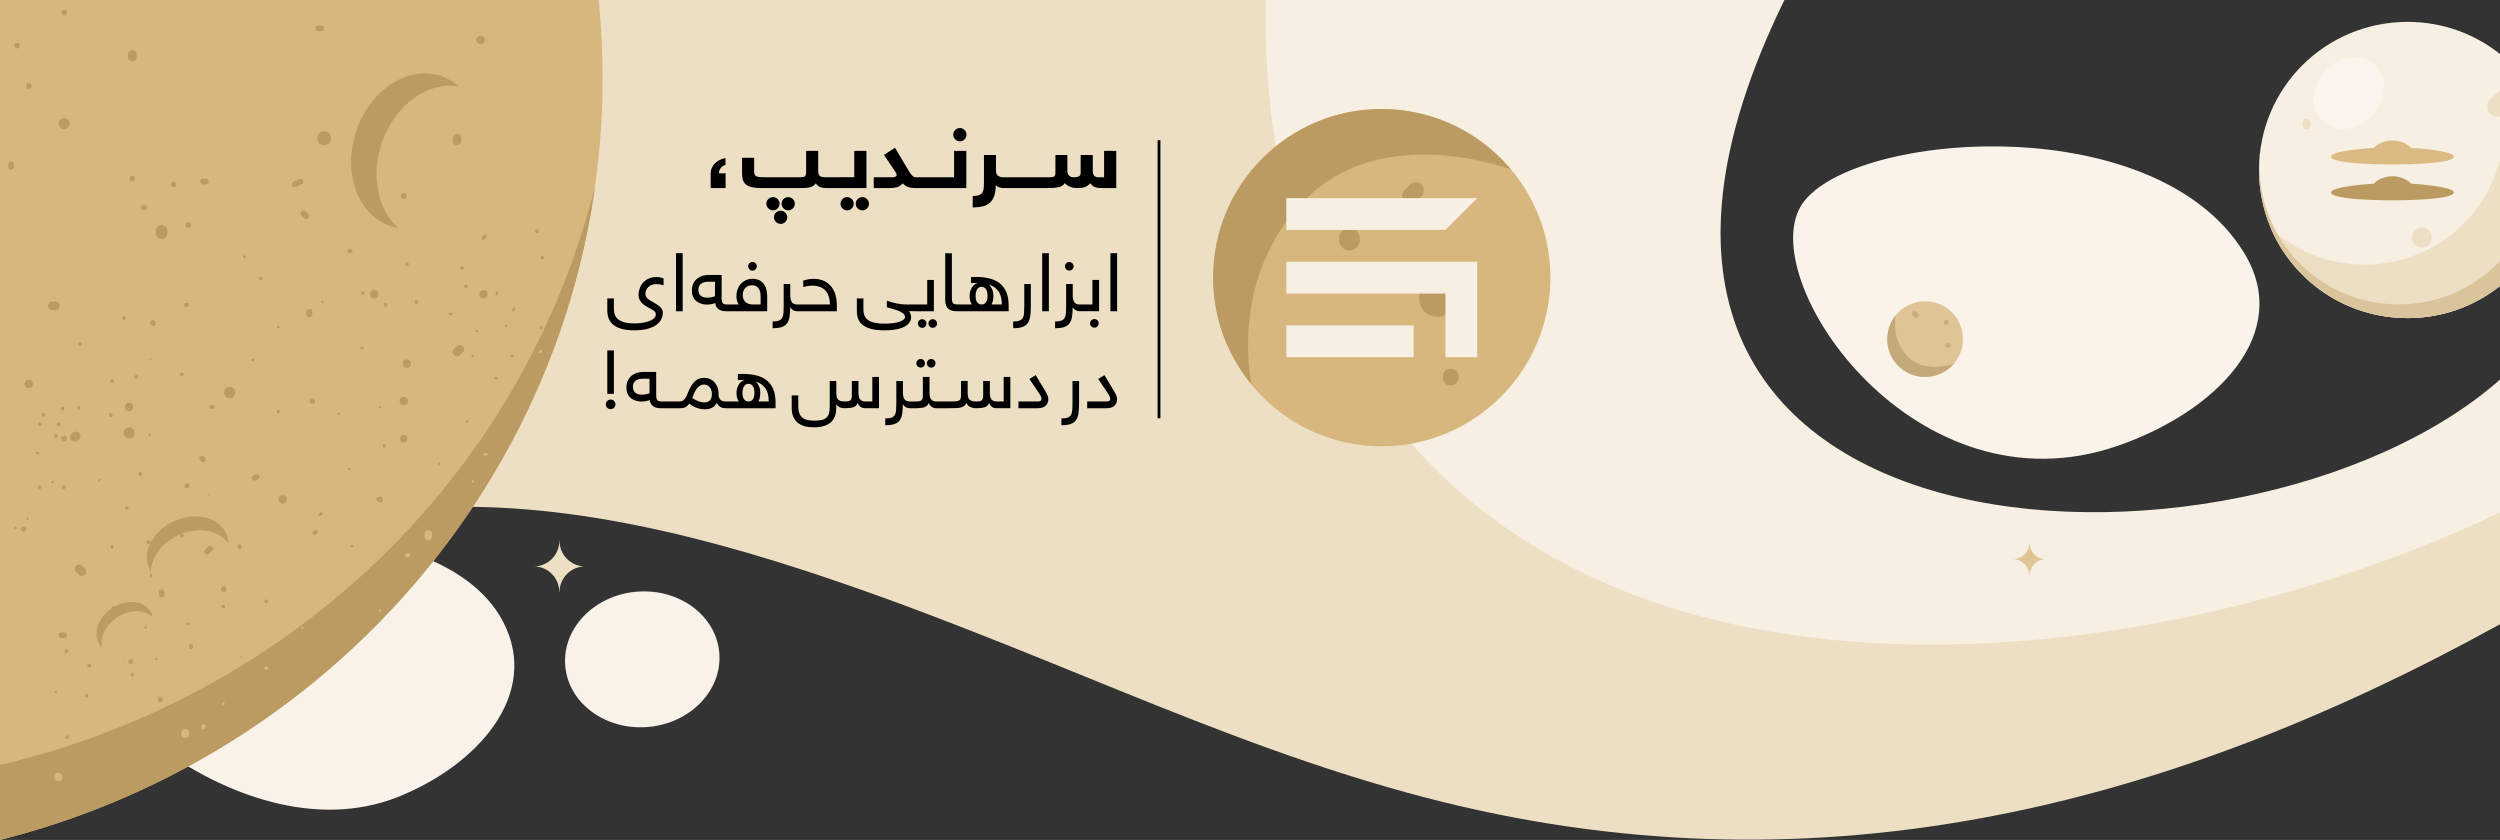 <?xml version="1.0" encoding="UTF-8"?>
<!DOCTYPE svg PUBLIC "-//W3C//DTD SVG 1.1//EN" "http://www.w3.org/Graphics/SVG/1.1/DTD/svg11.dtd">
<!-- Creator: CorelDRAW X7 -->
<svg xmlns="http://www.w3.org/2000/svg" xml:space="preserve" width="27.165in" height="9.127in" version="1.1" style="shape-rendering:geometricPrecision; text-rendering:geometricPrecision; image-rendering:optimizeQuality; fill-rule:evenodd; clip-rule:evenodd"
viewBox="0 0 271654 91268"
 xmlns:xlink="http://www.w3.org/1999/xlink">
 <rect x="0" y="0" width="271654" height="91268" fill="#333333" stroke="none"/>
 <defs>
  <style type="text/css">
   <![CDATA[
    .fil15 {fill:#DBBB83}
    .fil12 {fill:black}
    .fil8 {fill:#BB9B61}
    .fil16 {fill:#D9C49C}
    .fil10 {fill:#DFC596}
    .fil2 {fill:#EDDFC4}
    .fil1 {fill:#F6EFE2}
    .fil0 {fill:#F8F2E8}
    .fil3 {fill:#F9F3EA}
    .fil17 {fill:#FBF5EE}
    .fil11 {fill:black;fill-rule:nonzero}
    .fil9 {fill:#BB9B61;fill-rule:nonzero}
    .fil5 {fill:#C4AA7B;fill-rule:nonzero}
    .fil6 {fill:#C8AE7F;fill-rule:nonzero}
    .fil7 {fill:#D7B77D;fill-rule:nonzero}
    .fil4 {fill:#DFC596;fill-rule:nonzero}
    .fil14 {fill:#EDDFC4;fill-rule:nonzero}
    .fil13 {fill:#F6EFE2;fill-rule:nonzero}
   ]]>
  </style>
 </defs>
 <g id="Layer_x0020_1">
  <g id="_2622728447024">
   <path class="fil0" d="M54689 67595c4089,7902 -2882,15616 -11495,19020 -17600,6956 -40134,-14579 -36211,-22193 3768,-7311 40271,-11193 47706,3173z"/>
   <path class="fil0" d="M69158 64295c-4622,397 -8086,4009 -7737,8068 348,4058 4377,7026 8999,6629 4622,-397 8086,-4008 7738,-8067 -349,-4058 -4378,-7026 -9000,-6630z"/>
   <path class="fil1" d="M271654 60215c-62648,33109 -161936,18363 -163000,-60215l85243 0c-30923,63158 49924,65830 77757,41244l0 18971z"/>
   <path class="fil2" d="M271654 67829c-37117,20468 -75298,29629 -116716,18847 -23090,-6011 -42988,-16735 -67968,-24833 -31648,-10260 -63698,-12663 -86970,20540l0 -82383 137525 0c-605,33145 15798,59585 49579,67551 27302,6438 60311,-344 84550,-11856l0 12134z"/>
   <path class="fil3" d="M243808 27408c5457,8830 -3006,17339 -13703,21037 -21860,7557 -39138,-17480 -34505,-25908 4449,-8093 38289,-11183 48208,4871z"/>
   <g>
    <path class="fil4" d="M213295 36857c0,-2286 -1833,-4119 -4119,-4119 -2270,0 -4103,1833 -4103,4119 0,2270 1833,4103 4103,4103 2286,0 4119,-1833 4119,-4103z"/>
    <path class="fil5" d="M205998 34234c-572,723 -925,1631 -925,2623 0,2270 1833,4103 4103,4103 1278,0 2404,-572 3161,-1463 0,0 -3111,1177 -5011,-723 -1917,-1917 -1328,-4540 -1328,-4540z"/>
    <path class="fil6" d="M211488 35319c353,0 353,-555 0,-555 -370,0 -370,555 0,555z"/>
    <path class="fil6" d="M211673 37807c369,0 369,-555 0,-555 -353,0 -353,555 0,555z"/>
    <path class="fil6" d="M207839 34276c51,68 118,135 185,185 101,118 286,118 404,0 100,-101 100,-285 0,-386 -68,-68 -135,-135 -202,-185 -101,-118 -286,-118 -387,0 -118,101 -118,286 0,386z"/>
   </g>
   <g>
    <path class="fil7" d="M65480 8474c0,-2858 -145,-5687 -419,-8474l-65061 0 0 91268c37655,-9493 65481,-42967 65481,-82794l-1 0z"/>
    <g>
     <g>
      <path class="fil8" d="M0 83119c29315,-6848 54206,-28367 63486,-58658 434,-1415 824,-2816 1186,-4230 -4857,34535 -30775,62491 -64671,71037l0 -8149 -1 0z"/>
      <path class="fil9" d="M43878 47239c-546,0 -547,830 0,830 546,0 547,-830 0,-830z"/>
      <path class="fil9" d="M16550 62632l0 -142c0,-184 -289,-184 -289,0l0 142c0,170 289,170 289,0z"/>
      <path class="fil9" d="M37957 50804c-173,0 -173,269 0,269 188,0 188,-269 0,-269z"/>
      <path class="fil9" d="M26365 71418c-58,-43 -102,-100 -159,-142 -58,-71 -159,28 -87,99 44,43 87,100 145,142 58,57 159,-28 102,-99l-1 0z"/>
      <path class="fil9" d="M13486 71829c-87,0 -87,141 0,141 101,0 101,-141 0,-141z"/>
      <path class="fil9" d="M16348 38920c-44,43 -87,85 -145,142 -58,57 43,155 101,99 58,-57 102,-99 145,-142 72,-70 -28,-169 -101,-99z"/>
      <path class="fil9" d="M10768 52275c58,-56 102,-99 145,-141 72,-71 -28,-170 -87,-100 -58,43 -101,85 -158,142 -58,57 43,155 101,99l-1 0z"/>
      <path class="fil9" d="M22664 53719c-87,0 -87,141 0,141 87,0 87,-141 0,-141z"/>
      <path class="fil9" d="M30094 44664l0 142c0,184 289,184 289,0l0 -142c0,-169 -289,-169 -289,0z"/>
      <path class="fil9" d="M39418 37689l-145 0c-188,0 -188,269 0,269l145 0c188,0 188,-269 0,-269z"/>
      <path class="fil9" d="M55723 38538l-145 0c-173,0 -173,283 0,283l145 0c188,0 188,-283 0,-283z"/>
      <path class="fil9" d="M14368 73115c-275,0 -275,410 0,410 275,0 275,-410 0,-410z"/>
      <path class="fil9" d="M26235 59491l0 -142c0,-113 -102,-212 -217,-212 -115,14 -217,99 -217,212l0 142c0,113 102,212 217,212 115,-14 217,-99 217,-212z"/>
      <path class="fil9" d="M20337 52517c-361,0 -361,551 0,551 362,0 362,-551 0,-551z"/>
      <path class="fil9" d="M36801 44820c-188,0 -188,269 0,269 174,0 174,-269 0,-269z"/>
      <path class="fil9" d="M41311 44098c-188,0 -188,283 0,283 188,0 188,-283 0,-283z"/>
      <path class="fil9" d="M51791 35836c-174,0 -174,269 0,269 188,0 188,-269 0,-269z"/>
      <path class="fil9" d="M54118 31974l0 -142c0,-170 -274,-170 -274,0l0 142c0,184 274,184 274,0z"/>
      <path class="fil9" d="M55824 33784c58,-42 101,-99 144,-141 130,-128 -58,-325 -188,-198 -58,57 -101,99 -145,142 -130,127 58,325 189,197z"/>
      <path class="fil9" d="M55000 35256c-189,0 -189,283 0,283 188,0 188,-283 0,-283z"/>
      <path class="fil9" d="M58932 35681l0 -142c0,-170 -289,-170 -289,0l0 142c0,184 289,184 289,0z"/>
      <path class="fil9" d="M53988 40957l-158 0c-174,0 -174,283 0,283l158 0c174,0 174,-283 0,-283z"/>
      <path class="fil9" d="M51357 38538c-173,0 -173,283 0,283 188,0 188,-283 0,-283z"/>
      <path class="fil9" d="M35052 32695c-188,0 -188,283 0,283 173,0 173,-283 0,-283z"/>
      <path class="fil9" d="M30238 35397c-173,0 -188,283 0,283 188,0 188,-283 0,-283z"/>
      <path class="fil9" d="M27478 38963c-189,0 -189,282 0,282 173,0 173,-282 0,-282z"/>
      <path class="fil9" d="M50779 45669c-188,0 -188,282 0,282 174,0 174,-282 0,-282z"/>
      <path class="fil9" d="M47714 50225c-173,0 -173,282 0,282 189,0 189,-282 0,-282z"/>
      <path class="fil9" d="M4162 49092l-145 0c-173,0 -173,269 0,269l145 0c188,0 188,-269 0,-269z"/>
      <path class="fil9" d="M8687 44381l0 -142c0,-184 -289,-184 -289,0l0 142c0,184 289,184 289,0z"/>
      <path class="fil9" d="M16261 47097c-188,0 -188,269 0,269 173,0 173,-269 0,-269z"/>
      <path class="fil9" d="M3006 56223c-188,0 -188,269 0,269 173,0 173,-269 0,-269z"/>
      <path class="fil9" d="M12315 59491l0 -142c0,-184 -275,-184 -275,0l0 142c0,184 275,184 275,0z"/>
      <path class="fil9" d="M15827 68051c-188,0 -188,283 0,283 174,0 174,-283 0,-283z"/>
      <path class="fil9" d="M6055 75040c-173,0 -173,269 0,269 189,0 189,-269 0,-269z"/>
      <path class="fil9" d="M7328 80260c43,-42 101,-99 145,-141 130,-128 -72,-325 -202,-198 -44,57 -87,99 -145,142 -130,127 72,325 202,197z"/>
      <path class="fil9" d="M34329 58077c44,-57 87,-100 145,-142 72,-85 72,-227 0,-297 -87,-85 -231,-85 -303,0 -44,42 -102,99 -145,142 -87,70 -87,212 0,297 72,70 217,70 303,0z"/>
      <path class="fil9" d="M24269 65702c-275,0 -275,410 0,410 275,0 275,-410 0,-410z"/>
      <path class="fil9" d="M20988 70329l0 -142c0,-113 -102,-212 -217,-212 -115,0 -217,99 -217,212l0 142c0,112 102,212 217,212 115,-15 217,-100 217,-212z"/>
      <path class="fil9" d="M12185 41184c-275,0 -275,410 0,410 275,0 275,-410 0,-410z"/>
      <path class="fil9" d="M20337 32907l-145 0c-115,0 -216,100 -216,213 14,113 101,212 216,212l145 0c116,0 217,-99 217,-212 -15,-113 -101,-213 -217,-213z"/>
      <path class="fil9" d="M28345 30064c-275,0 -275,410 0,410 275,0 275,-410 0,-410z"/>
      <path class="fil9" d="M38102 27065l-145 0c-115,0 -217,99 -217,212 15,113 102,212 217,212l145 0c115,0 217,-99 217,-212 0,-113 -102,-212 -217,-212z"/>
      <path class="fil9" d="M39418 31634c-275,0 -275,410 0,410 275,0 275,-410 0,-410z"/>
      <path class="fil9" d="M41890 32907c-275,0 -275,425 0,425 274,0 274,-425 0,-425z"/>
      <path class="fil9" d="M23098 44028l-145 0c-102,0 -217,99 -202,212 0,113 87,212 202,212l145 0c115,0 217,-99 217,-212 0,-113 -87,-212 -217,-212z"/>
      <path class="fil9" d="M19759 40463c-275,0 -275,424 0,424 275,0 275,-424 0,-424z"/>
      <path class="fil9" d="M14801 40745c-275,0 -275,425 0,425 275,0 275,-425 0,-425z"/>
      <path class="fil9" d="M12040 44890c-275,0 -275,410 0,410 260,0 275,-410 0,-410z"/>
      <path class="fil9" d="M17417 75747c-362,0 -362,566 0,566 376,0 376,-566 0,-566z"/>
      <path class="fil9" d="M22289 49743c-58,-42 -102,-99 -145,-142 -116,-99 -304,-112 -405,0 -102,113 -116,283 0,397 43,42 101,85 145,142 101,99 303,113 405,0 101,-113 101,-283 0,-397z"/>
      <path class="fil9" d="M27767 51568c-86,43 -188,100 -288,142 -131,71 -174,255 -102,382 87,127 246,170 390,99 102,-42 202,-99 289,-141 130,-71 188,-255 102,-382 -87,-128 -246,-170 -391,-100z"/>
      <path class="fil9" d="M58932 27786c-275,0 -275,410 0,410 275,0 275,-410 0,-410z"/>
      <path class="fil9" d="M52687 26004c44,-43 102,-85 145,-128 87,-85 87,-226 0,-297 -86,-85 -217,-85 -289,0 -58,43 -101,85 -158,127 -87,85 -72,227 0,298 86,84 217,70 303,0l-1 0z"/>
      <path class="fil9" d="M50201 28918c-275,0 -275,424 0,424 260,0 275,-424 0,-424z"/>
      <path class="fil9" d="M44216 28493c-260,0 -260,410 0,410 275,0 275,-410 0,-410z"/>
      <path class="fil9" d="M45243 32625c-275,0 -275,424 0,424 274,0 274,-424 0,-424z"/>
      <path class="fil9" d="M50634 30913c-274,0 -274,424 0,424 275,0 275,-424 0,-424z"/>
      <path class="fil9" d="M58353 24928c-274,0 -274,410 0,410 275,0 275,-410 0,-410z"/>
      <path class="fil9" d="M15235 51299c-275,0 -275,425 0,425 275,0 275,-425 0,-425z"/>
      <path class="fil9" d="M13774 55006c-260,0 -260,410 0,410 275,0 275,-410 0,-410z"/>
      <path class="fil9" d="M4321 52729c-275,0 -275,410 0,410 260,0 260,-410 0,-410z"/>
      <path class="fil9" d="M6937 52729c-274,0 -274,410 0,410 275,0 275,-410 0,-410z"/>
      <path class="fil9" d="M28923 65136c-260,0 -274,410 0,410 275,0 275,-410 0,-410z"/>
      <path class="fil9" d="M13486 34336c-275,0 -275,410 0,410 275,0 275,-410 0,-410z"/>
      <path class="fil9" d="M8687 37194c-275,0 -275,410 0,410 275,0 275,-410 0,-410z"/>
      <path class="fil9" d="M19759 58005c-275,0 -275,410 0,410 275,0 275,-410 0,-410z"/>
      <path class="fil9" d="M16116 58713c-275,0 -275,410 0,410 275,0 275,-410 0,-410z"/>
      <path class="fil9" d="M12329 65844c-274,0 -274,410 0,410 275,0 275,-410 0,-410z"/>
      <path class="fil9" d="M7226 70541c-275,0 -275,424 0,424 275,0 275,-424 0,-424z"/>
      <path class="fil9" d="M9698 72111c-275,0 -275,425 0,425 275,0 275,-425 0,-425z"/>
      <path class="fil9" d="M9409 75394c-275,0 -275,410 0,410 275,0 275,-410 0,-410z"/>
      <path class="fil9" d="M8455 47861c44,-42 87,-99 145,-141 188,-185 188,-510 0,-694 -202,-170 -506,-184 -709,0 -43,57 -86,99 -144,142 -174,184 -189,509 0,693 202,170 505,185 708,0z"/>
      <path class="fil9" d="M49030 33983l-145 0c-188,0 -188,269 0,269l145 0c188,0 188,-269 0,-269z"/>
      <path class="fil9" d="M38247 59208c-174,0 -174,283 0,283 188,0 188,-283 0,-283z"/>
      <path class="fil9" d="M34850 56025c58,-42 101,-99 145,-142 130,-127 -59,-325 -189,-198 -58,57 -101,100 -145,142 -130,128 59,325 189,198z"/>
      <path class="fil9" d="M41022 54073c-188,0 -188,282 0,282 174,0 174,-282 0,-282z"/>
      <path class="fil9" d="M41890 48512l0 -141c0,-170 -289,-170 -289,0l0 141c0,185 289,185 289,0z"/>
      <path class="fil9" d="M20482 67627l-145 0c-188,0 -188,269 0,269l145 0c188,0 188,-269 0,-269z"/>
      <path class="fil9" d="M16983 71475c-173,0 -173,269 0,269 189,0 189,-269 0,-269z"/>
      <path class="fil9" d="M6359 45881c-275,0 -275,424 0,424 275,0 275,-424 0,-424z"/>
      <path class="fil9" d="M6055 47169c-260,0 -260,410 0,410 275,0 275,-410 0,-410z"/>
      <path class="fil9" d="M4321 45881c-275,0 -275,424 0,424 260,0 260,-424 0,-424z"/>
      <path class="fil9" d="M6793 44169c-275,0 -275,424 0,424 275,0 275,-424 0,-424z"/>
      <path class="fil9" d="M4754 44890c-274,0 -274,410 0,410 275,0 275,-410 0,-410z"/>
      <path class="fil9" d="M14223 71616c-362,0 -376,552 0,552 361,0 361,-552 0,-552z"/>
      <path class="fil9" d="M1690 57213c-173,0 -173,283 0,283 189,0 189,-283 0,-283z"/>
      <path class="fil9" d="M2572 57213c-375,0 -375,567 0,567 362,0 362,-567 0,-567z"/>
      <path class="fil8" d="M41563 15310c1469,-4033 5015,-6476 8284,-5922 -505,-449 -1081,-809 -1724,-1055 -3524,-1344 -7699,1185 -9323,5650 -1625,4464 -87,9173 3437,10518 341,130 689,213 1040,273 -2255,-2006 -3042,-5816 -1714,-9464z"/>
      <path class="fil8" d="M19517 58087c2108,-900 4340,-449 5300,977 -6,-350 -72,-696 -208,-1026 -741,-1806 -3233,-2462 -5566,-1466 -2334,997 -3624,3268 -2883,5074 71,175 164,335 267,488 -26,-1567 1183,-3233 3090,-4047z"/>
      <path class="fil8" d="M12716 67087c1367,-915 3009,-891 3885,-9 -53,-247 -147,-483 -288,-699 -774,-1180 -2629,-1314 -4142,-300 -1513,1014 -2113,2792 -1339,3972 75,114 163,215 257,310 -235,-1106 390,-2445 1627,-3274z"/>
      <path class="fil9" d="M6967 1652c-393,0 -393,-606 0,-606 422,0 422,606 0,606z"/>
      <path class="fil9" d="M41302 54580c-393,0 -393,-606 0,-606 422,0 422,606 0,606z"/>
      <path class="fil9" d="M34891 3386l-309 0c-393,0 -393,-606 0,-606l309 0c393,0 422,606 0,606z"/>
      <path class="fil9" d="M26568 28047c-225,0 -225,-303 0,-303 197,0 197,303 0,303z"/>
      <path class="fil9" d="M5702 52543c-198,0 -198,-302 0,-302 197,0 197,302 0,302z"/>
      <path class="fil9" d="M6967 47974c-393,0 -393,-606 0,-606 422,0 422,606 0,606z"/>
      <path class="fil9" d="M1512 17836l0 302c0,413 -619,413 -619,0l0 -302c0,-385 619,-385 619,0z"/>
      <path class="fil9" d="M22377 20037l-309 0c-422,0 -422,-632 0,-632l309 0c393,0 393,632 0,632z"/>
      <path class="fil9" d="M17879 64323l0 302c0,413 -620,413 -620,0l0 -302c0,-385 620,-385 620,0z"/>
      <path class="fil9" d="M6967 69331l-309 0c-393,0 -393,-606 0,-606l309 0c422,0 422,606 0,606z"/>
      <path class="fil9" d="M40683 32423c-619,0 -619,-908 0,-908 591,0 591,908 0,908z"/>
      <path class="fil9" d="M14842 5892l0 330c0,219 -225,467 -478,441 -253,0 -477,-193 -477,-441l0 -330c0,-220 224,-468 477,-441 253,0 478,193 478,441z"/>
      <path class="fil9" d="M14025 44671c-591,0 -591,-908 0,-908 619,0 619,908 0,908z"/>
      <path class="fil9" d="M33934 33855l0 302c0,413 -646,413 -646,0l0 -302c0,-385 646,-385 646,0z"/>
      <path class="fil9" d="M33934 43900c-393,0 -393,-606 0,-606 393,0 393,606 0,606z"/>
      <path class="fil9" d="M16613 35423c-422,0 -422,-632 0,-632 393,0 393,632 0,632z"/>
      <path class="fil9" d="M33204 22955c84,111 197,220 308,331 282,275 -168,688 -450,413 -84,-111 -198,-194 -309,-303 -282,-275 140,-715 451,-441z"/>
      <path class="fil9" d="M43889 21606c-422,0 -422,-632 0,-632 393,0 393,632 0,632z"/>
      <path class="fil9" d="M52549 32423c-619,0 -619,-908 0,-908 591,0 591,908 0,908z"/>
      <path class="fil9" d="M50132 15001l0 330c0,220 -225,467 -478,441 -253,0 -450,-193 -450,-441l0 -330c0,-220 197,-468 450,-441 253,0 478,193 478,441z"/>
      <path class="fil9" d="M30728 54717c-619,0 -619,-909 0,-909 591,0 591,909 0,909z"/>
      <path class="fil9" d="M8570 62452c-113,-111 -197,-220 -309,-331 -197,-165 -197,-467 0,-632 169,-193 478,-193 647,0 113,111 224,193 337,302 169,193 169,468 0,661 -197,165 -478,165 -675,0z"/>
      <path class="fil9" d="M6011 33689l-309 0c-253,0 -478,-219 -478,-467 29,-248 198,-467 478,-467l309 0c253,0 477,219 477,467 -29,248 -197,467 -477,467z"/>
      <path class="fil9" d="M3115 42166c-590,0 -590,-908 0,-908 619,0 619,908 0,908z"/>
      <path class="fil9" d="M24936 43268c-788,0 -788,-1239 0,-1239 815,0 815,1239 0,1239z"/>
      <path class="fil9" d="M18187 25048l0 330c0,302 -281,632 -619,606 -337,-28 -619,-276 -619,-606l0 -330c0,-302 282,-606 619,-606 338,28 619,275 619,606z"/>
      <path class="fil9" d="M6967 14038c-788,0 -788,-1211 0,-1211 815,0 815,1211 0,1211z"/>
      <path class="fil9" d="M52212 4790c-591,0 -591,-908 0,-908 619,0 619,908 0,908z"/>
      <path class="fil9" d="M35228 15772c-1012,0 -1012,-1514 0,-1514 984,0 984,1514 0,1514z"/>
      <path class="fil9" d="M22299 59717c113,-111 197,-220 309,-302 281,-276 730,137 450,413 -113,110 -224,219 -337,330 -282,276 -704,-165 -422,-441z"/>
      <path class="fil9" d="M24317 64323c-422,0 -422,-633 0,-633 393,0 393,633 0,633z"/>
      <path class="fil9" d="M14362 19707c-393,0 -393,-606 0,-606 393,0 393,606 0,606z"/>
      <path class="fil9" d="M20465 24744c-422,0 -422,-606 0,-606 393,0 393,606 0,606z"/>
      <path class="fil9" d="M18862 20341c-422,0 -422,-606 0,-606 393,0 393,606 0,606z"/>
      <path class="fil9" d="M15656 22845c-421,0 -421,-606 0,-606 394,0 394,606 0,606z"/>
      <path class="fil9" d="M31854 19763c224,-110 422,-193 646,-302 337,-193 675,358 309,524 -225,110 -422,219 -646,302 -367,193 -675,-331 -309,-524z"/>
      <path class="fil9" d="M39699 22212c-393,0 -393,-606 0,-606 422,0 422,606 0,606z"/>
      <path class="fil9" d="M44198 39965c-591,0 -591,-909 0,-909 619,0 619,909 0,909z"/>
      <path class="fil9" d="M43889 44039c-619,0 -619,-909 0,-909 590,0 590,909 0,909z"/>
      <path class="fil9" d="M50300 38259c-84,111 -197,220 -308,302 -169,193 -478,193 -675,0 -169,-165 -169,-467 0,-632 113,-111 224,-220 337,-303 169,-193 478,-193 646,0 198,166 198,468 0,633z"/>
      <path class="fil9" d="M14025 47644c-788,0 -788,-1211 0,-1211 815,0 815,1211 0,1211z"/>
      <path class="fil9" d="M3115 9662c-393,0 -393,-606 0,-606 422,0 422,606 0,606z"/>
      <path class="fil9" d="M1850 5259c-393,0 -393,-606 0,-606 393,0 393,606 0,606z"/>
     </g>
     <g>
      <path class="fil7" d="M46964 58299l0 -285c0,-217 -195,-425 -424,-415 -230,10 -424,182 -424,415l0 285c0,217 195,425 424,415 230,-10 424,-182 424,-415z"/>
      <path class="fil7" d="M24269 76313c-188,0 -188,283 0,283 188,0 188,-283 0,-283z"/>
      <path class="fil7" d="M22308 79028l0 -142c0,-112 -101,-212 -217,-212 -115,15 -216,100 -216,212l0 142c0,113 101,212 216,212 116,-14 217,-99 217,-212z"/>
      <path class="fil7" d="M6348 84883c-619,0 -619,-909 0,-909 591,0 591,909 0,909z"/>
      <path class="fil7" d="M20128 80176c-591,0 -591,-936 0,-936 619,0 619,936 0,936z"/>
      <path class="fil7" d="M46249 53466c-364,0 -364,553 0,553 364,0 365,-553 0,-553z"/>
      <path class="fil7" d="M37350 63297c-43,142 -101,283 -145,425 -58,170 217,240 275,70 44,-142 102,-282 145,-424 58,-170 -217,-240 -275,-71z"/>
      <path class="fil7" d="M32855 68051c-174,0 -174,283 0,283 188,0 188,-283 0,-283z"/>
      <path class="fil7" d="M41311 66197c-188,0 -188,283 0,283 188,0 188,-283 0,-283z"/>
      <path class="fil7" d="M52818 49234l-145 0c-189,0 -189,269 0,269l145 0c188,0 188,-269 0,-269z"/>
      <path class="fil7" d="M58686 38014c-44,43 -102,85 -145,142 -130,127 72,325 202,198 43,-57 101,-99 145,-142 130,-127 -72,-325 -202,-198z"/>
      <path class="fil7" d="M51383 52182c-188,0 -188,283 0,283 188,0 188,-283 0,-283z"/>
      <path class="fil7" d="M44375 60142l-159 0c-101,0 -216,99 -202,212 0,113 87,198 202,198l159 0c102,0 217,-99 202,-198 0,-113 -86,-212 -202,-212z"/>
      <path class="fil7" d="M28923 72394c-260,0 -274,424 0,424 275,0 275,-424 0,-424z"/>
      <path class="fil7" d="M31988 30785c-636,0 -636,962 0,962 635,0 635,-962 0,-962z"/>
      <path class="fil7" d="M35228 65726c-619,0 -619,-936 0,-936 591,0 591,936 0,936z"/>
      <path class="fil7" d="M18525 52515c-591,0 -591,-908 0,-908 619,0 619,908 0,908z"/>
      <path class="fil7" d="M58006 3855c-619,0 -619,-936 0,-936 590,0 590,936 0,936z"/>
      <path class="fil7" d="M9864 78277c-590,0 -590,-908 0,-908 619,0 619,908 0,908z"/>
      <path class="fil7" d="M18525 73571c-591,0 -591,-909 0,-909 619,0 619,909 0,909z"/>
      <path class="fil7" d="M48051 42470c-1405,0 -1405,-2147 0,-2147 1406,0 1406,2147 0,2147z"/>
      <path class="fil7" d="M10650 24744l0 302c0,578 -506,1101 -1096,1073 -591,-28 -1097,-467 -1097,-1073l0 -302c0,-550 506,-1102 1097,-1074 590,29 1096,468 1096,1074z"/>
     </g>
    </g>
   </g>
   <path class="fil10" d="M218791 60762c952,31 1715,812 1720,1779l15 0c8,-967 771,-1748 1720,-1779 -954,-31 -1720,-820 -1720,-1793l-13 0c0,973 -765,1762 -1722,1793z"/>
   <path class="fil2" d="M58094 61547c1484,48 2673,1266 2681,2774l24 0c13,-1508 1202,-2726 2682,-2774 -1488,-49 -2682,-1279 -2682,-2795l-20 0c0,1516 -1193,2746 -2685,2795z"/>
   <g>
    <g>
     <g>
      <path class="fil7" d="M168470 30144c0,10112 -8240,18351 -18351,18351 -10112,0 -18297,-8239 -18297,-18351 0,-10112 8185,-18297 18297,-18297 10111,0 18351,8185 18351,18297z"/>
      <g>
       <path class="fil9" d="M135995 41754c-2622,-3157 -4173,-7169 -4173,-11610 0,-10112 8185,-18297 18297,-18297 5671,0 10700,2568 14071,6580 0,0 -13804,-5296 -22310,3211 -8507,8506 -5885,20116 -5885,20116z"/>
       <path class="fil9" d="M153245 20037c-214,214 -428,428 -642,642 -321,321 -321,910 0,1231 374,321 909,321 1284,0 214,-214 374,-428 588,-589 321,-374 321,-963 0,-1284 -321,-321 -909,-321 -1230,0z"/>
       <path class="fil9" d="M157617 41885c1177,0 1177,-1819 0,-1819 -1124,0 -1124,1819 0,1819z"/>
       <path class="fil9" d="M146648 27200c1498,0 1498,-2407 0,-2407 -1552,0 -1552,2407 0,2407z"/>
      </g>
      <g>
       <path class="fil9" d="M143454 30416l642 0c749,0 749,-1177 0,-1177l-642 0c-749,0 -749,1177 0,1177z"/>
       <path class="fil9" d="M156216 34423c2675,0 2675,-4173 0,-4173 -2675,0 -2675,4173 0,4173z"/>
      </g>
     </g>
     <path class="fil1" d="M153603 35357l0 3458 -13830 0 0 -3458 13830 0zm-13830 -10373l0 -3457c6915,0 13830,0 20745,0l-3457 3457c-5763,0 -11526,0 -17288,0zm20745 3458c0,3458 0,6915 0,10373l-3457 0 0 -6915 0 0 -17288 0 0 -3458c6915,0 13830,0 20745,0z"/>
    </g>
    <path class="fil11" d="M78844 20431l-1621 0 0 -1572c0,-230 44,-442 132,-631 88,-191 203,-357 349,-499 145,-143 316,-259 514,-354 197,-95 401,-161 616,-202l0 750c-201,39 -371,149 -509,328 -139,181 -208,376 -208,584l727 0 0 1596zm35070 22957c0,281 -98,515 -292,696 -193,182 -478,274 -847,274l-2112 0 0 -733 2051 0c202,0 329,-31 380,-93 52,-61 78,-130 78,-208 0,-58 -13,-120 -35,-184 -22,-64 -81,-170 -172,-315 -91,-144 -226,-345 -399,-601 -174,-256 -411,-603 -710,-1043l682 -427c235,405 440,747 612,1024 171,276 315,512 427,707 112,194 197,361 253,500 56,139 84,274 84,403zm2626 -1988l715 0 0 2462c0,434 -26,805 -75,1102 -49,296 -148,539 -287,720 -140,181 -339,316 -587,396 -249,80 -573,123 -970,123l0 -732c287,0 514,-33 675,-93 161,-60 285,-164 364,-300 78,-136 129,-317 142,-530 14,-215 23,-475 23,-780l0 -2368zm4846 1988c0,281 -99,515 -292,696 -193,181 -480,274 -847,274l-2112 0 0 -733 2051 0c202,0 328,-31 380,-93 51,-61 78,-130 78,-208 0,-58 -14,-121 -35,-184 -22,-63 -82,-171 -173,-315 -90,-143 -225,-345 -398,-601 -174,-256 -411,-603 -710,-1043l682 -427c235,405 441,748 612,1024 170,276 315,512 427,707 111,194 197,362 253,500 55,138 84,274 84,403zm-54682 -591l-715 0 0 -4726 715 0 0 4726zm-871 1139c-3,-147 47,-271 147,-371 100,-100 224,-152 371,-152 147,0 269,52 371,152 100,100 150,224 150,371 0,145 -50,269 -150,371 -102,100 -224,150 -371,150 -147,0 -271,-50 -371,-150 -100,-102 -150,-226 -147,-371zm2942 -1884c0,247 78,447 235,600 157,154 405,231 743,231 130,0 270,-14 421,-42 150,-28 285,-68 403,-116l0 -1571 -777 0c-280,0 -523,72 -724,214 -202,142 -301,371 -301,684zm918 1582c-142,0 -303,-22 -489,-63 -185,-42 -364,-117 -531,-224 -168,-107 -311,-260 -428,-459 -118,-199 -177,-456 -177,-771 0,-320 56,-586 168,-801 111,-213 256,-389 433,-524 176,-135 372,-232 587,-291 213,-58 427,-88 640,-88l1405 0 0 2531c0,247 39,423 114,525 76,105 247,156 512,156l210 0c236,0 353,118 353,353 0,148 -28,248 -84,301 -55,52 -146,79 -269,79l-297 0c-151,0 -299,-13 -437,-38 -140,-26 -264,-74 -374,-143 -109,-68 -202,-159 -278,-269 -75,-110 -125,-256 -149,-434 -129,47 -275,85 -437,114 -162,30 -319,46 -472,46zm2444 724c-234,0 -353,-118 -353,-353 0,-147 28,-248 84,-300 55,-53 146,-80 269,-80l1307 0c235,0 353,118 353,353 0,148 -28,248 -84,301 -55,52 -146,79 -269,79l-1307 0zm6739 0c-224,0 -419,-43 -585,-131 -165,-87 -297,-238 -398,-452l0 -16c-112,224 -276,400 -489,525 -215,127 -484,190 -808,190 -282,0 -563,-48 -843,-142 -281,-95 -570,-254 -868,-479 -78,118 -157,211 -236,278 -79,68 -163,119 -253,152 -88,33 -180,53 -274,62 -92,8 -193,13 -298,13l-380 0c-235,0 -353,-118 -353,-353 0,-147 28,-248 84,-300 55,-53 145,-80 269,-80l362 0c72,0 146,-10 222,-26 76,-17 153,-55 228,-114 76,-59 153,-141 225,-244 73,-102 146,-242 209,-418 136,-375 278,-681 427,-914 149,-232 302,-412 459,-538 156,-126 317,-212 479,-253 161,-42 322,-62 481,-62 218,0 423,42 613,126 192,85 358,206 495,362 137,157 247,343 325,557 79,214 118,454 118,722 0,40 -2,80 -5,119 -2,38 -4,75 -4,109 59,190 144,334 257,430 113,96 293,144 541,144 236,0 351,118 350,353 -1,147 -28,248 -83,301 -54,53 -144,79 -267,79zm-1522 -1561c0,-128 -19,-256 -56,-381 -37,-125 -93,-235 -168,-329 -74,-92 -165,-168 -269,-223 -106,-56 -228,-84 -369,-84 -248,0 -475,109 -682,328 -206,218 -400,600 -581,1146 218,142 435,254 649,340 213,86 433,130 658,130 247,0 445,-70 594,-211 149,-140 224,-379 224,-716zm1517 1561c-234,0 -353,-118 -353,-353 0,-147 28,-248 84,-300 55,-53 146,-80 269,-80l1406 0c-58,-84 -114,-202 -168,-353 -55,-153 -83,-341 -83,-565 0,-305 72,-592 214,-861 141,-268 360,-456 653,-562 -118,0 -235,1 -353,4 -118,3 -239,8 -362,14l0 -660c640,-35 1216,-5 1726,89 510,93 940,262 1289,506 349,244 617,571 802,980 186,410 278,908 278,1494l0 647 -5402 0zm2480 -733c123,0 227,-31 310,-93 83,-61 149,-138 196,-228 47,-90 80,-191 97,-300 17,-108 25,-210 25,-306 0,-129 -11,-255 -34,-375 -22,-121 -61,-229 -114,-324 -53,-94 -121,-168 -205,-219 -84,-51 -184,-78 -302,-78 -207,0 -368,94 -481,282 -113,189 -169,433 -169,732 0,106 9,212 29,319 21,106 57,202 106,286 50,85 116,155 195,211 77,56 179,93 303,93l44 0zm2181 0c0,-630 -129,-1115 -384,-1457 -257,-342 -604,-581 -1044,-716 102,78 183,169 246,272 63,103 116,209 157,316 42,109 71,217 84,325 14,111 22,212 22,307 0,225 -21,415 -60,569 -40,156 -88,284 -143,384l1122 0zm7341 626c0,766 -213,1327 -636,1668 -423,341 -1018,513 -1783,513 -813,0 -1422,-180 -1824,-539 -401,-358 -603,-883 -603,-1569l0 -1363 715 0 0 1212c0,279 38,523 110,719 73,198 183,359 326,477 143,119 326,207 543,259 218,52 469,80 750,80 293,0 547,-22 760,-61 211,-39 387,-116 525,-228 138,-112 241,-264 305,-450 64,-188 97,-431 97,-727l0 -2842 715 0 0 1255c0,144 9,281 28,401 18,120 59,223 120,304 61,81 150,147 259,195 110,46 264,70 460,70 141,0 263,-6 366,-17 103,-12 188,-40 256,-84 68,-45 119,-110 152,-195 32,-83 48,-200 48,-347l0 -1582 721 0 0 1255c0,144 12,281 33,401 20,119 60,223 116,304 55,81 134,147 232,195 98,46 227,70 382,70l741 0 0 -2665 724 0 0 3398 -1465 0c-228,0 -416,-55 -554,-163 -139,-110 -232,-246 -278,-411 -106,241 -276,398 -505,468 -228,70 -519,106 -871,106 -281,0 -497,-43 -644,-127 -147,-83 -255,-186 -321,-304l0 324zm8005 107c-195,0 -358,-44 -487,-131 -129,-87 -225,-191 -288,-309 0,422 -25,781 -75,1071 -50,291 -147,530 -287,708 -141,179 -337,309 -583,387 -247,78 -568,119 -965,119l0 -732c287,0 513,-32 675,-93 161,-61 283,-163 364,-300 79,-137 129,-316 142,-530 14,-216 21,-475 21,-780l0 -2368 717 0 0 1255c0,297 54,536 163,710 109,173 311,260 603,260 236,0 354,118 354,353 0,148 -29,248 -84,301 -55,52 -146,79 -270,79zm-4 0c-232,0 -353,-118 -353,-353 0,-147 29,-248 84,-300 55,-52 145,-80 269,-80l590 0c141,0 263,-7 362,-17 101,-11 186,-41 253,-84 67,-44 118,-110 150,-195 32,-83 50,-200 50,-347l0 -2022 724 0 0 1695c0,144 12,281 31,401 19,119 60,223 118,304 58,81 139,148 237,195 99,47 227,70 383,70 235,0 353,118 353,353 0,148 -29,248 -84,301 -55,52 -146,79 -269,79 -230,0 -417,-55 -557,-163 -141,-109 -235,-246 -285,-411 -106,241 -273,398 -498,468 -224,70 -505,106 -834,106l-724 0zm697 -4884c0,-130 48,-240 139,-330 91,-90 201,-137 331,-137 129,0 239,47 330,137 90,91 136,200 136,330 0,129 -47,240 -136,331 -90,91 -201,138 -330,138 -130,0 -239,-46 -331,-138 -92,-92 -139,-202 -139,-331zm1147 0c0,-130 48,-241 138,-330 92,-90 203,-137 333,-137 128,0 238,46 329,137 90,90 136,200 136,330 0,129 -47,240 -136,331 -90,92 -201,138 -329,138 -130,0 -240,-45 -333,-138 -91,-91 -138,-202 -138,-331zm1049 4884c-232,0 -353,-118 -353,-353 0,-147 29,-248 84,-300 55,-52 146,-80 269,-80l1307 0c235,0 353,118 353,353 0,148 -29,248 -84,301 -55,52 -147,79 -269,79l-1307 0zm1617 -733c196,0 362,-7 493,-17 133,-11 243,-41 323,-84 78,-43 138,-110 172,-195 33,-82 51,-200 51,-347l0 -1591 724 0 0 1264c0,144 11,281 28,401 18,120 61,223 125,304 64,81 157,147 274,195 117,46 280,70 483,70 129,0 243,-6 341,-17 97,-11 179,-41 243,-84 64,-44 113,-110 144,-195 31,-83 49,-200 49,-347l0 -1582 724 0 0 1255c0,144 11,281 32,401 21,120 61,223 117,304 54,81 134,148 232,195 99,47 227,70 381,70l742 0 0 -2665 721 0 0 3398 -1463 0c-228,0 -415,-55 -553,-163 -139,-109 -233,-246 -278,-411 -106,241 -273,398 -496,468 -223,70 -495,106 -811,106 -206,0 -377,-18 -508,-50 -131,-32 -244,-77 -331,-131 -86,-53 -157,-119 -206,-190 -49,-71 -93,-143 -128,-212 -51,124 -118,224 -197,296 -80,73 -185,133 -311,177 -126,44 -283,75 -468,88 -184,13 -409,22 -666,22l-293 0c-234,0 -353,-118 -353,-353 0,-147 28,-248 84,-300 55,-52 145,-80 269,-80l310 0zm-36680 -10044c0,230 37,440 110,632 74,191 197,356 371,493 174,138 403,245 690,322 286,76 640,113 1063,113 304,0 597,-22 877,-66 281,-44 528,-107 743,-190 216,-82 387,-182 513,-303 127,-121 190,-258 190,-411 0,-135 -44,-248 -134,-339 -88,-93 -257,-201 -504,-324 -175,-90 -339,-181 -489,-274 -152,-93 -281,-197 -388,-312 -108,-116 -195,-244 -261,-388 -66,-145 -99,-314 -99,-510 0,-223 40,-450 121,-678 80,-228 200,-436 362,-621 161,-185 362,-336 604,-450 241,-115 526,-173 857,-173 196,0 368,23 517,67 150,44 237,72 259,84l0 741c-118,-34 -246,-63 -383,-88 -138,-25 -275,-37 -410,-37 -196,0 -368,31 -517,93 -150,62 -273,143 -371,244 -98,100 -172,212 -220,336 -49,123 -74,247 -74,371 0,117 22,219 65,304 44,84 103,162 179,233 77,70 165,135 265,194 102,59 211,121 328,187 202,112 370,215 505,309 134,93 242,184 321,274 79,88 137,178 172,269 35,90 55,188 55,294 0,247 -56,486 -170,717 -111,229 -291,433 -538,609 -247,177 -567,319 -957,427 -391,109 -864,162 -1418,162 -555,0 -1020,-53 -1397,-162 -377,-108 -680,-258 -908,-450 -228,-193 -393,-420 -493,-682 -101,-262 -151,-547 -151,-858l0 -1318 715 0 0 1159zm7475 -6066l0 6303 -724 0 0 -6303 724 0zm1708 3997c0,247 79,447 236,601 156,153 404,231 743,231 129,0 269,-14 421,-43 150,-28 285,-68 403,-116l0 -1570 -777 0c-281,0 -523,71 -724,213 -202,142 -302,371 -302,684zm919 1582c-142,0 -303,-21 -489,-63 -185,-42 -364,-116 -531,-224 -168,-107 -311,-260 -429,-459 -117,-198 -176,-456 -176,-771 0,-319 56,-586 168,-801 111,-213 256,-388 432,-523 177,-136 373,-233 588,-292 213,-58 426,-88 640,-88l1405 0 0 2531c0,247 38,423 113,525 77,105 248,156 512,156l211 0c235,0 353,118 353,354 0,147 -28,247 -84,300 -56,53 -146,79 -269,79l-297 0c-152,0 -299,-12 -437,-38 -140,-26 -264,-73 -374,-143 -109,-68 -202,-158 -278,-269 -76,-110 -125,-256 -149,-434 -129,47 -275,85 -437,115 -162,30 -319,45 -472,45zm3901 -1052c0,359 106,623 318,792 210,168 469,251 777,251l846 0 0 -884c0,-140 -14,-282 -40,-427 -26,-142 -74,-272 -144,-387 -71,-115 -168,-209 -292,-282 -123,-74 -279,-111 -469,-111 -157,0 -299,28 -422,84 -124,56 -228,131 -314,225 -84,93 -148,205 -193,334 -44,129 -67,264 -67,405zm-1457 1776c-235,0 -353,-117 -353,-353 0,-147 28,-247 84,-300 55,-53 145,-80 269,-80l1005 0c-66,-123 -123,-260 -169,-409 -47,-149 -68,-322 -68,-518 0,-229 37,-456 113,-681 77,-224 189,-422 337,-595 148,-171 329,-313 543,-422 214,-108 464,-165 748,-165 325,0 590,59 796,178 204,118 368,268 489,451 120,182 204,382 250,603 45,219 69,436 69,649l0 1642 -4113 0zm2047 -4884c0,-129 47,-240 138,-330 93,-91 203,-136 333,-136 129,0 238,45 329,136 90,90 136,201 136,330 0,130 -46,240 -136,331 -91,93 -200,138 -329,138 -130,0 -240,-45 -333,-138 -91,-91 -138,-201 -138,-331zm5342 4884c-196,0 -358,-43 -487,-131 -130,-87 -225,-191 -289,-309 0,423 -24,780 -75,1072 -50,291 -145,528 -287,707 -141,180 -336,309 -582,387 -248,79 -568,120 -966,120l0 -733c287,0 512,-31 676,-93 162,-61 282,-162 363,-300 81,-137 128,-315 143,-530 15,-216 20,-475 20,-780l0 -2368 717 0 0 1256c0,298 55,535 163,709 109,174 311,260 604,260 235,0 353,118 353,354 0,147 -28,247 -84,300 -56,53 -146,79 -269,79zm3535 -733c0,-376 -50,-694 -149,-952 -99,-258 -234,-470 -405,-633 -170,-162 -372,-279 -602,-353 -229,-73 -471,-110 -724,-110 -169,0 -350,17 -541,49 -191,31 -349,64 -471,103l0 -708c118,-34 274,-74 466,-118 195,-44 407,-68 638,-68 447,0 832,77 1155,230 320,152 586,359 793,622 206,263 358,570 455,919 96,348 144,718 144,1105l0 647 -4299 0c-235,0 -353,-117 -353,-353 0,-147 28,-247 84,-300 56,-53 146,-80 269,-80l3540 0zm8593 733c66,72 122,171 168,298 45,126 69,248 69,366 0,175 -52,349 -156,519 -103,171 -269,323 -497,455 -229,133 -527,239 -895,318 -368,78 -821,118 -1358,118 -595,0 -1085,-53 -1471,-162 -385,-108 -691,-256 -918,-446 -227,-190 -384,-412 -472,-668 -87,-256 -131,-533 -131,-832l0 -1362 715 0 0 1229c0,522 179,906 540,1150 359,245 943,367 1754,367 299,0 584,-16 857,-47 270,-33 509,-78 712,-140 204,-62 365,-141 481,-236 116,-95 175,-204 175,-328 0,-135 -69,-256 -207,-362 -139,-106 -308,-200 -511,-282 -203,-81 -419,-153 -649,-215 -229,-62 -432,-119 -608,-171l0 -715c758,275 1468,413 2125,413l894 0c235,0 353,118 353,354 0,147 -28,247 -84,300 -56,53 -146,79 -269,79l-617 0zm608 0c-236,0 -353,-117 -353,-353 0,-147 28,-247 84,-300 55,-53 145,-80 269,-80l1376 0 0 -2665 724 0 0 3398 -2100 0zm362 1332c0,-129 45,-238 138,-330 91,-89 202,-135 331,-135 130,0 240,46 330,135 91,92 137,201 137,330 0,130 -46,240 -137,333 -90,91 -200,138 -330,138 -129,0 -240,-47 -331,-138 -93,-93 -138,-203 -138,-333zm1146 0c0,-129 47,-238 138,-330 93,-89 204,-135 333,-135 128,0 238,46 330,135 90,92 135,201 135,330 0,130 -45,240 -135,333 -92,91 -202,138 -330,138 -129,0 -240,-47 -333,-138 -91,-93 -138,-203 -138,-333zm3670 -1711c0,147 -28,247 -84,300 -55,53 -145,79 -269,79l-229 0c-190,0 -362,-19 -517,-59 -156,-38 -287,-104 -397,-197 -109,-94 -195,-219 -256,-375 -62,-158 -93,-353 -93,-589l0 -5083 724 0 0 4889c0,247 40,422 116,525 78,105 249,156 514,156l138 0c236,0 353,118 353,354zm-353 379c-235,0 -353,-117 -353,-353 0,-147 28,-247 84,-300 56,-53 146,-80 269,-80l1406 0c-58,-84 -114,-201 -168,-353 -55,-153 -83,-341 -83,-565 0,-305 72,-591 214,-861 143,-268 360,-456 653,-562 -118,0 -235,2 -353,4 -118,3 -238,8 -362,14l0 -660c640,-35 1215,-5 1726,89 511,92 940,262 1289,506 349,244 617,571 802,980 186,411 278,908 278,1494l0 647 -5402 0zm2480 -733c123,0 226,-31 310,-92 83,-62 149,-139 196,-228 47,-92 80,-192 97,-301 16,-108 25,-210 25,-306 0,-129 -12,-254 -34,-375 -23,-121 -61,-228 -114,-324 -53,-94 -121,-168 -205,-219 -84,-51 -184,-78 -302,-78 -207,0 -368,94 -481,283 -113,188 -169,432 -169,731 0,106 9,212 29,319 21,106 56,202 106,286 50,85 115,156 195,212 78,56 179,87 303,92l44 0zm2181 0c0,-629 -128,-1115 -384,-1456 -256,-343 -604,-582 -1044,-717 102,78 183,169 246,272 63,103 116,209 157,316 43,109 71,217 84,326 15,110 22,212 22,306 0,225 -20,415 -60,569 -40,156 -88,284 -143,384l1122 0zm2437 -2225l715 0 0 2462c0,437 -25,804 -75,1103 -52,297 -146,537 -287,719 -141,183 -337,315 -587,396 -250,82 -573,124 -970,124l0 -733c287,0 512,-31 675,-93 162,-62 284,-162 364,-300 81,-137 128,-315 143,-530 14,-216 22,-475 22,-780l0 -2368zm2672 -3345l0 6303 -724 0 0 -6303 724 0zm3363 6303c-196,0 -358,-44 -487,-131 -130,-88 -226,-191 -289,-309 0,423 -25,780 -75,1072 -51,291 -146,528 -287,707 -141,180 -335,309 -583,387 -247,80 -568,120 -965,120l0 -733c287,0 512,-31 676,-93 161,-62 282,-162 363,-300 81,-137 128,-315 143,-530 14,-216 20,-475 20,-780l0 -2368 717 0 0 1256c0,298 54,535 163,709 109,174 311,260 604,260 235,0 353,118 353,354 0,147 -28,247 -84,300 -56,53 -146,79 -269,79zm-1609 -4884c0,-129 47,-240 139,-330 92,-91 203,-136 332,-136 130,0 239,45 330,136 90,90 135,201 135,330 0,130 -45,240 -135,331 -91,93 -200,138 -330,138 -129,0 -240,-45 -332,-138 -92,-91 -139,-201 -139,-331zm1604 4884c-235,0 -353,-117 -353,-353 0,-147 28,-247 84,-300 56,-53 146,-80 269,-80l1376 0 0 -2665 724 0 0 3398 -2100 0zm1120 1314c0,-129 46,-239 139,-329 91,-91 203,-136 331,-136 129,0 240,45 331,136 90,90 135,200 135,329 0,130 -45,240 -135,333 -91,91 -202,137 -331,137 -128,0 -240,-46 -331,-137 -93,-93 -139,-203 -139,-333zm2938 -7617l0 6303 -725 0 0 -6303 725 0zm-31667 -7084c-195,0 -391,-32 -588,-96 -196,-64 -355,-205 -479,-420 -83,117 -179,208 -289,278 -112,69 -230,122 -361,157 -128,34 -262,56 -401,66 -139,10 -276,15 -411,15l-4458 0c-399,0 -735,-28 -1007,-86 -271,-57 -487,-152 -648,-281 -163,-128 -278,-294 -346,-497 -67,-204 -101,-451 -101,-742l0 -1677 1318 0 0 1498c0,135 19,242 53,320 35,78 96,140 183,186 88,46 206,76 355,90 149,13 338,20 570,20l3868 0c232,0 392,-36 484,-107 89,-71 135,-232 135,-479l0 -2286 1310 0 0 2173c0,250 53,430 158,536 106,109 325,163 655,163 52,0 103,5 150,17 49,12 92,35 130,71 38,37 66,91 87,166 20,74 29,176 29,306 0,230 -33,391 -97,477 -64,88 -164,132 -299,132zm-5618 3179c0,-195 71,-364 213,-506 143,-142 312,-213 510,-213 196,0 364,71 506,213 142,142 213,311 213,506 0,194 -71,364 -213,506 -142,142 -310,213 -506,213 -195,0 -364,-71 -508,-213 -144,-142 -215,-312 -215,-506zm-829 -1473c0,-194 71,-363 213,-506 142,-142 312,-213 506,-213 195,0 364,71 506,213 142,143 213,312 213,506 0,195 -71,364 -213,506 -142,143 -311,214 -506,214 -194,0 -364,-71 -506,-214 -142,-142 -213,-311 -213,-506zm1652 0c0,-194 71,-363 213,-506 142,-142 311,-213 511,-213 195,0 364,71 506,213 142,143 213,312 213,506 0,195 -71,364 -213,506 -142,143 -311,214 -506,214 -196,0 -365,-71 -509,-214 -144,-142 -215,-311 -215,-506zm4789 -1706c-52,0 -103,-5 -150,-15 -49,-10 -92,-34 -130,-71 -38,-39 -66,-95 -87,-169 -20,-75 -29,-176 -29,-305 0,-232 33,-391 97,-479 64,-88 164,-130 299,-130l1503 0c53,0 104,5 151,17 47,12 91,35 129,71 39,37 67,91 88,166 18,74 28,176 28,306 0,230 -32,391 -96,477 -64,88 -164,132 -300,132l-1503 0zm1503 0c-52,0 -103,-5 -150,-15 -49,-10 -92,-35 -131,-76 -37,-42 -66,-100 -86,-174 -20,-75 -29,-176 -29,-305 0,-232 32,-391 97,-479 64,-86 164,-130 299,-130l1607 0 0 -2862 1328 0 0 4041 -2935 0zm114 1706c0,-194 71,-363 213,-506 142,-142 311,-213 506,-213 195,0 364,71 506,213 142,143 213,312 213,506 0,195 -71,364 -213,506 -142,143 -311,214 -506,214 -195,0 -364,-71 -506,-214 -142,-142 -213,-311 -213,-506zm1652 0c0,-194 71,-363 213,-506 142,-142 313,-213 511,-213 195,0 364,71 506,213 142,143 213,312 213,506 0,195 -71,364 -213,506 -142,143 -311,214 -506,214 -195,0 -366,-71 -509,-214 -144,-142 -215,-311 -215,-506zm6516 -1706c-197,0 -362,-10 -501,-30 -139,-19 -259,-49 -361,-91 -100,-41 -194,-94 -284,-160 -90,-64 -181,-138 -273,-225 -194,225 -406,366 -634,422 -229,56 -474,84 -740,84l-1765 0 0 -1169 2009 0c161,0 282,-25 362,-75 80,-50 118,-110 118,-179 0,-76 -32,-168 -96,-274 -64,-108 -184,-288 -360,-538l-926 -1370 1208 -773 1220 2063c129,218 241,401 336,550 94,149 179,268 257,354 78,88 150,150 218,186 68,37 139,56 212,56 52,0 103,5 152,17 51,12 93,35 130,71 36,37 65,91 83,166 21,74 31,176 31,306 0,230 -32,391 -97,477 -64,88 -164,132 -299,132zm0 0c-53,0 -104,-5 -151,-15 -49,-10 -91,-34 -130,-71 -38,-39 -66,-95 -87,-169 -20,-75 -28,-176 -28,-305 0,-232 32,-391 96,-479 64,-88 164,-130 300,-130l1503 0c52,0 103,5 150,17 48,12 92,35 129,71 39,37 68,91 88,166 18,74 29,176 29,306 0,230 -33,391 -97,477 -64,88 -164,132 -299,132l-1503 0zm1503 0c-53,0 -104,-5 -151,-15 -49,-10 -91,-34 -130,-71 -38,-39 -66,-95 -87,-169 -20,-75 -28,-176 -28,-305 0,-232 32,-391 96,-479 64,-88 164,-130 300,-130l1502 0c53,0 104,5 151,17 48,12 92,35 129,71 39,37 67,91 88,166 18,74 29,176 29,306 0,230 -33,391 -97,477 -64,88 -164,132 -300,132l-1502 0zm2577 -5796c0,-195 71,-364 213,-508 143,-144 314,-217 512,-217 194,0 363,71 506,214 142,142 213,313 213,511 0,194 -71,364 -213,506 -143,142 -312,213 -506,213 -195,0 -364,-71 -508,-213 -144,-142 -217,-312 -217,-506zm95 4627l0 -2872 1330 0 0 4041 -2500 0c-52,0 -103,-5 -150,-15 -49,-10 -92,-34 -130,-71 -38,-39 -66,-95 -87,-169 -20,-75 -29,-176 -29,-305 0,-232 33,-391 97,-479 64,-88 164,-130 299,-130l1170 0zm5306 1169c-90,0 -212,-20 -367,-62 -156,-41 -291,-129 -407,-264 -6,458 -60,843 -160,1152 -102,308 -254,559 -457,748 -203,190 -461,327 -770,407 -312,81 -686,125 -1121,132l0 -1239c278,-7 498,-39 662,-98 162,-58 286,-143 367,-258 80,-113 132,-260 156,-441 24,-180 34,-397 34,-647l0 -3024 1310 0 0 1726c0,264 79,447 240,547 161,101 332,152 513,152 52,0 103,5 151,17 49,12 91,35 130,71 37,37 66,91 86,166 20,74 29,176 29,306 0,230 -32,391 -97,477 -64,88 -164,132 -299,132zm-5 0c-53,0 -103,-5 -151,-15 -49,-10 -91,-34 -130,-71 -37,-39 -66,-95 -86,-169 -21,-75 -29,-176 -29,-305 0,-232 32,-391 96,-479 65,-88 164,-130 300,-130l1503 0c52,0 103,5 150,17 48,12 92,35 129,71 39,37 68,91 88,166 19,74 29,176 29,306 0,230 -32,391 -97,477 -64,88 -164,132 -299,132l-1503 0zm1503 0c-53,0 -103,-5 -151,-15 -49,-10 -91,-34 -130,-71 -37,-39 -66,-95 -86,-169 -21,-75 -29,-176 -29,-305 0,-232 32,-391 96,-479 65,-88 164,-130 300,-130l1503 0c52,0 103,5 150,17 48,12 92,35 129,71 39,37 68,91 88,166 19,74 29,176 29,306 0,230 -32,391 -97,477 -64,88 -164,132 -299,132l-1503 0zm1503 0c-53,0 -104,-5 -151,-15 -49,-10 -91,-34 -130,-71 -38,-39 -66,-95 -87,-169 -20,-75 -28,-176 -28,-305 0,-232 32,-391 96,-479 64,-88 164,-130 300,-130l1503 0c52,0 103,5 150,17 48,12 92,35 129,71 39,37 68,91 88,166 18,74 29,176 29,306 0,230 -33,391 -97,477 -64,88 -164,132 -299,132l-1503 0zm1919 -1169c149,0 272,-3 369,-10 98,-7 178,-27 239,-60 60,-33 104,-82 133,-147 29,-64 43,-154 43,-271l0 -1937 1299 0 0 1726c0,217 58,387 176,513 117,123 302,186 552,186 196,0 364,-31 504,-90 141,-59 210,-191 210,-398l0 -1937 1319 0 0 1726c0,465 201,699 601,699l629 0 0 -2872 1319 0 0 4041 -1552 0c-361,0 -632,-42 -816,-127 -183,-84 -337,-216 -464,-399 -101,130 -211,229 -326,298 -116,69 -236,122 -358,157 -121,34 -242,54 -358,61 -119,7 -231,10 -341,10 -343,0 -633,-55 -868,-169 -233,-112 -401,-230 -501,-357 -181,239 -418,386 -711,442 -292,56 -665,84 -1118,84l-396 0c-53,0 -104,-5 -151,-15 -49,-10 -91,-34 -130,-71 -38,-39 -66,-95 -87,-169 -20,-75 -28,-176 -28,-305 0,-232 32,-391 96,-479 64,-88 164,-130 300,-130l416 0z"/>
    <polygon class="fil12" points="126092,45449 126092,15236 125788,15236 125788,45449 "/>
   </g>
   <g>
    <path class="fil13" d="M271654 18468l0 12596c-2749,2189 -6233,3497 -10029,3497 -8969,0 -16158,-7189 -16158,-16093 0,-8904 7189,-16093 16158,-16093 3796,0 7280,1308 10029,3497l0 12596z"/>
    <path class="fil14" d="M263182 26892c1385,0 1385,-2176 0,-2176 -1451,0 -1451,2176 0,2176z"/>
    <g>
     <path class="fil15" d="M253296 17023c0,-641 4002,-922 4656,-958 374,-444 1187,-801 2016,-810 828,9 1641,366 2015,810 655,36 4657,317 4657,958 0,793 -5519,855 -6672,855 -1154,0 -6672,-62 -6672,-855l0 0z"/>
     <path class="fil8" d="M253296 20915c0,-642 4002,-922 4656,-959 374,-444 1187,-801 2016,-810 828,9 1641,366 2015,810 655,37 4657,317 4657,959 0,792 -5519,854 -6672,854 -1154,0 -6672,-62 -6672,-854l0 0z"/>
    </g>
    <path class="fil2" d="M271654 17300c-1620,6582 -7557,11448 -14699,11448 -3930,0 -7495,-1473 -10176,-3895 2469,5717 8164,9708 14846,9708 3796,0 7280,-1308 10029,-3497l0 -9201 0 -4563z"/>
    <path class="fil16" d="M271654 28372c-2753,2896 -6654,4699 -11001,4699 -8402,0 -15136,-6734 -15136,-15074 0,-577 32,-1146 95,-1706 -96,712 -145,1439 -145,2177 0,8904 7189,16093 16158,16093 3796,0 7280,-1308 10029,-3497l0 -2692z"/>
    <path class="fil17" d="M257944 6978c1474,1275 1454,3713 -46,5447 -1499,1733 -3909,2105 -5383,831 -1474,-1275 -1454,-3714 46,-5448 1499,-1733 3909,-2105 5383,-830z"/>
    <path class="fil14" d="M271654 12647c-363,95 -781,-9 -1085,-312 -395,-396 -395,-1121 0,-1517 264,-264 528,-528 792,-726 84,-98 184,-176 293,-232l0 2787z"/>
    <path class="fil14" d="M250627 14074c-577,0 -577,-1183 0,-1183 606,0 606,1183 0,1183z"/>
   </g>
  </g>
 </g>
</svg>

